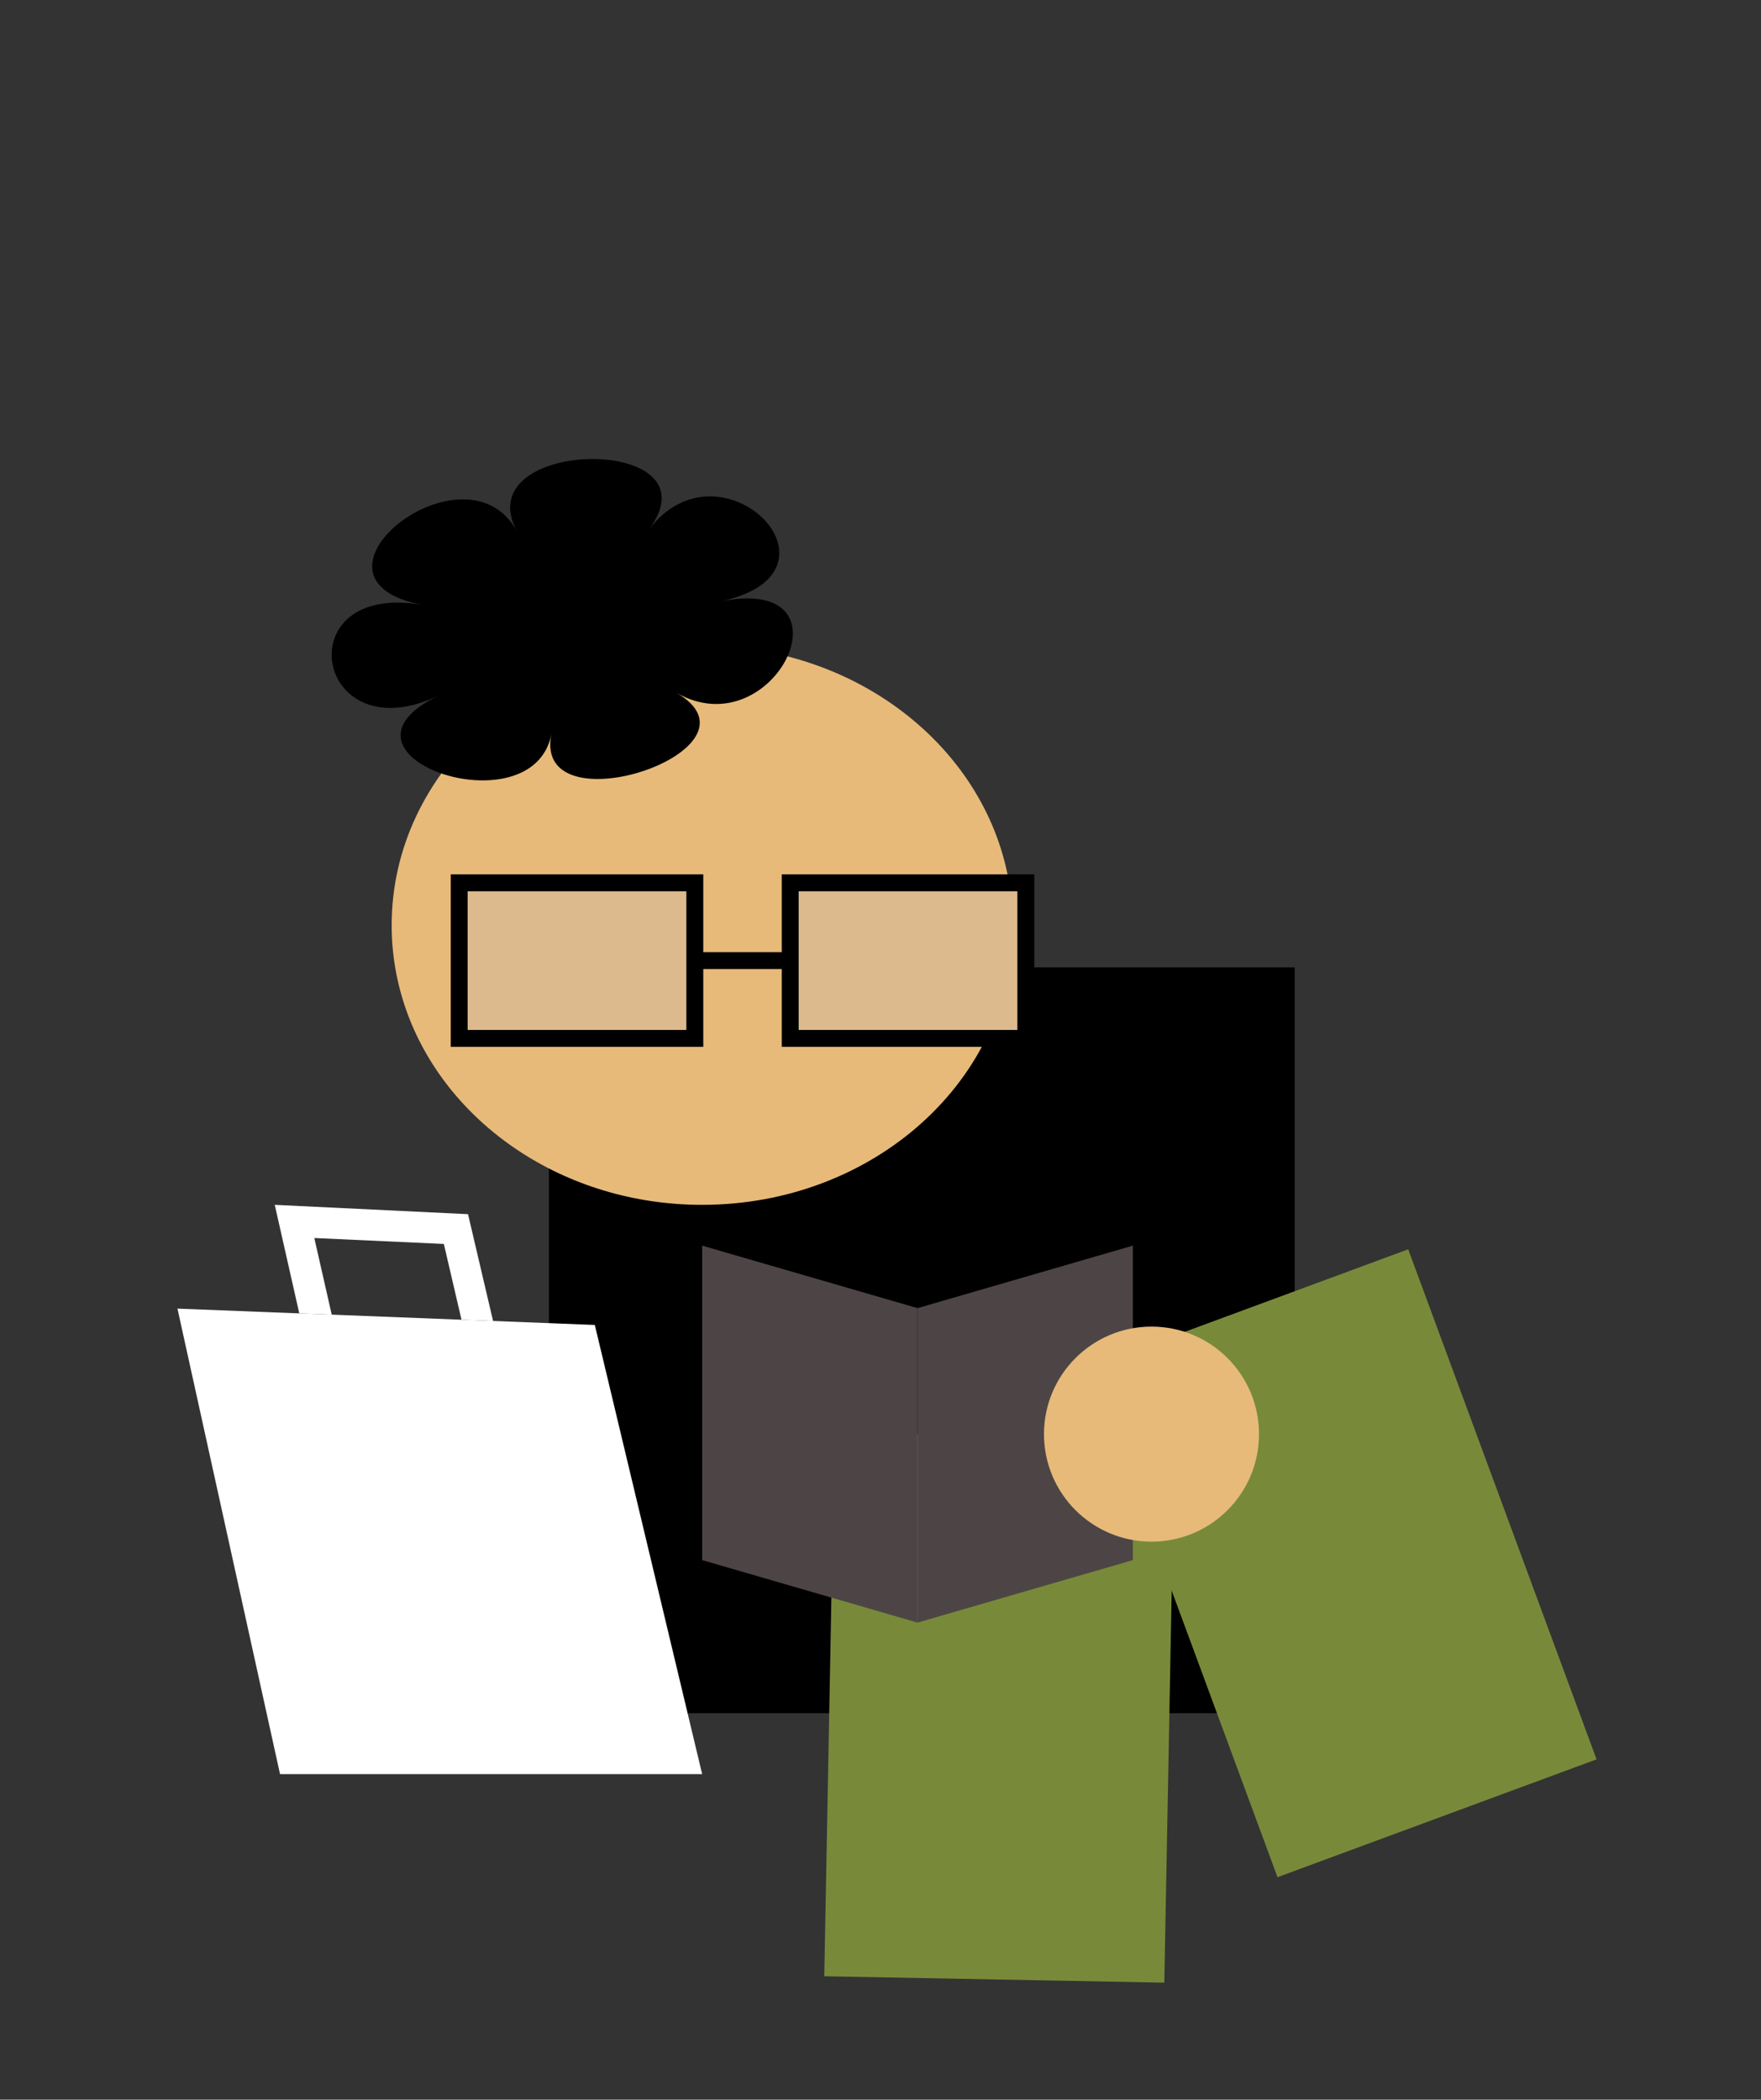 <?xml version="1.0" encoding="UTF-8"?>
<svg id="_圖層_1" data-name="圖層 1" xmlns="http://www.w3.org/2000/svg" viewBox="0 0 513.33 612">
  <rect x="0" y="0" width="513.33" height="612" fill="#333333" stroke="none"/>
  <defs>
    <style>
      .cls-1 {
        fill: #ddba8d;
        stroke: #000;
        stroke-miterlimit: 10;
        stroke-width: 4.93px;
      }

      .cls-2, .cls-3, .cls-4, .cls-5, .cls-6 {
        stroke-width: 0px;
      }

      .cls-3 {
        fill: #4d4545;
      }

      .cls-4 {
        fill: #788a3a;
      }

      .cls-5 {
        fill: #fff;
      }

      .cls-6 {
        fill: #e7ba7a;
      }
    </style>
  </defs>
  <circle class="cls-5" cx="164.39" cy="281.22" r="17.19"/>
  <rect class="cls-2" x="160.03" y="281.97" width="217.38" height="217.38"/>
  <g>
    <g>
      <rect class="cls-4" x="241.74" y="418.5" width="99.14" height="158.48" transform="translate(9.45 -5.41) rotate(1.08)"/>
      <rect class="cls-4" x="341.85" y="376.44" width="99.14" height="158.48" transform="translate(916.49 747.5) rotate(159.73)"/>
    </g>
    <rect class="cls-4" x="310.41" y="398.34" width="22.59" height="25.06" transform="translate(-122.43 136.91) rotate(-20.27)"/>
  </g>
  <path class="cls-6" d="m295.19,269.69c0,45-40.52,81.49-90.51,81.49-40.51,0-74.8-23.96-86.35-57-2.7-7.73-4.16-15.96-4.16-24.49,0-45,40.52-81.49,90.51-81.49,1.66,0,3.31.04,4.95.12,46.47,2.25,83.62,36.07,85.49,78.05.05,1.1.07,2.2.07,3.31Z"/>
  <g>
    <rect class="cls-1" x="133.85" y="257.32" width="68.69" height="45.35"/>
    <rect class="cls-1" x="230.34" y="257.32" width="68.69" height="45.35"/>
    <line class="cls-1" x1="202.54" y1="279.99" x2="230.34" y2="279.99"/>
  </g>
  <g>
    <g>
      <polygon class="cls-3" points="267.46 472.95 204.68 454.73 204.68 363.07 267.46 381.29 267.46 472.95"/>
      <polygon class="cls-3" points="267.46 472.95 330.23 454.73 330.23 363.07 267.46 381.29 267.46 472.95"/>
    </g>
    <circle class="cls-6" cx="335.66" cy="418.01" r="31.34"/>
  </g>
  <g>
    <polygon class="cls-5" points="204.68 517.11 81.63 517.11 51.73 381.43 173.39 386.19 204.68 517.11"/>
    <polygon class="cls-5" points="136.43 353.9 143.73 385.03 134.53 384.67 129.38 362.58 91.62 360.85 96.7 383.19 87.24 382.82 80.09 351.18 136.43 353.9"/>
  </g>
  <path class="cls-2" d="m209.72,175.35c40.57-8.38,16.06,43.13-12.62,26.53,28.69,16.6-41.94,40.23-36.39,12.18-5.56,28.06-69.13,6.03-32.75-11.35-36.38,17.38-45.02-33.73-4.45-26.33-40.57-7.41,12.23-49.11,27.2-21.48-14.97-27.62,59.51-28.52,38.37-.46,21.14-28.06,61.21,12.53,20.64,20.91Z"/>
</svg>